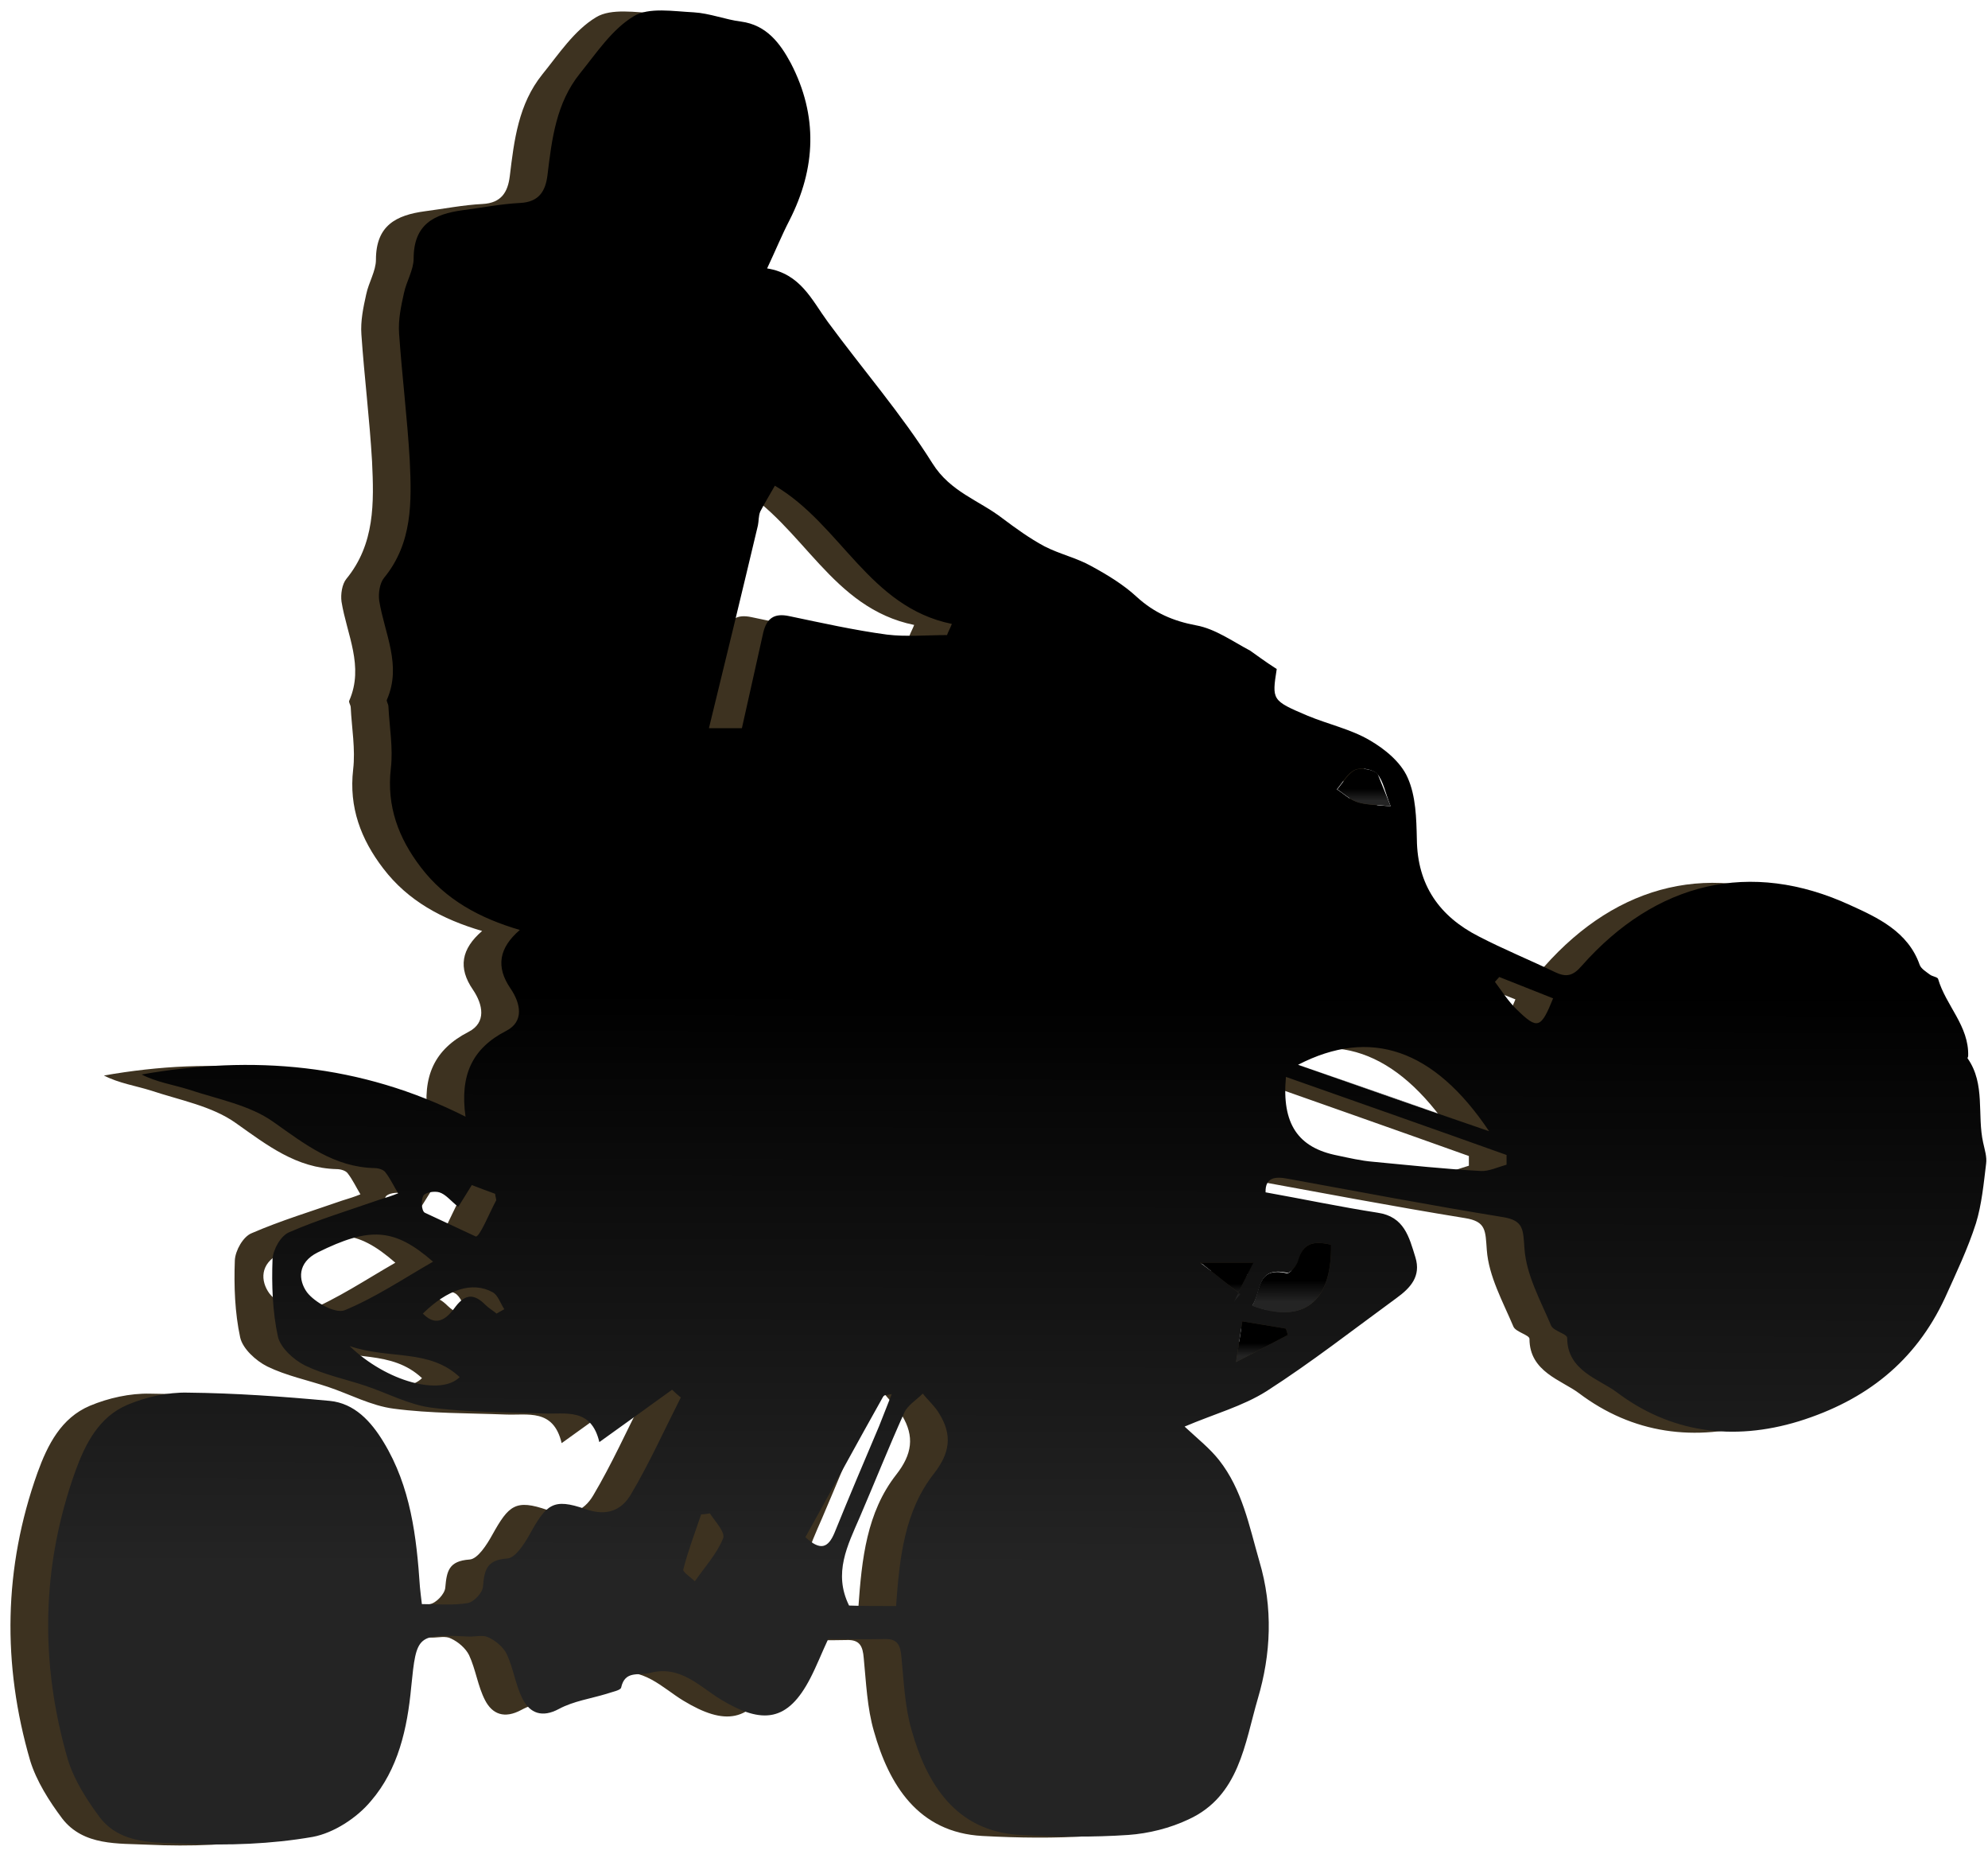 <svg width="760" height="710" viewBox="0 0 760 710" fill="none" xmlns="http://www.w3.org/2000/svg">
<g filter="url(#filter0_f)">
<path d="M473.674 256.101C471.82 267.964 471.82 268.15 485.352 273.896C493.323 277.233 502.035 279.086 509.265 283.35C515.011 286.687 521.128 291.692 523.724 297.623C526.875 304.667 527.06 313.194 527.246 321.165C527.431 338.775 535.958 350.639 550.787 358.239C560.426 363.244 570.436 367.322 580.075 371.956C584.339 373.995 586.934 373.439 590.271 369.546C618.632 337.477 654.779 328.765 692.965 346.375C703.16 351.009 715.023 356.385 719.472 369.175C720.028 370.658 721.882 371.771 723.365 372.883C724.292 373.624 726.331 373.81 726.516 374.551C729.482 384.746 738.38 392.532 738.009 404.025C738.009 404.395 737.638 404.766 737.824 404.951C744.682 414.776 741.346 426.454 743.755 437.206C744.312 439.801 745.238 442.581 744.868 445.176C743.941 452.776 743.199 460.747 740.975 467.977C737.824 477.801 733.375 487.07 729.111 496.523C717.804 520.807 698.896 535.636 673.316 543.607C647.92 551.392 624.008 547.87 603.617 532.485C596.944 527.48 584.71 524.328 584.71 511.723C584.71 510.241 579.519 509.128 578.593 507.089C574.514 497.45 569.139 487.811 568.397 477.801C567.841 470.386 568.212 466.864 560.056 465.567C532.621 461.118 505.372 455.928 477.938 450.923C473.118 449.996 469.225 450.367 469.411 456.113C483.869 458.708 497.957 461.674 512.231 463.899C522.426 465.381 524.28 473.167 526.689 480.952C528.914 488.182 524.836 492.631 519.46 496.523C502.962 508.572 486.835 521.177 469.781 532.114C460.698 537.86 449.762 540.826 438.454 545.646C443.645 550.465 448.093 553.987 451.615 558.436C460.513 569.744 463.108 583.461 467.001 596.993C472.377 614.974 471.45 632.769 466.445 649.637C461.44 666.691 459.401 686.896 439.937 695.794C432.893 699.131 424.737 701.17 416.952 701.726C403.234 702.653 389.332 702.467 375.614 701.726C350.96 700.428 339.838 682.077 334.092 661.686C331.497 652.789 331.126 643.15 330.199 633.696C329.828 629.247 328.716 626.652 323.711 626.837C316.297 627.022 308.882 626.837 302.209 626.837C299.614 632.398 297.76 637.218 295.35 641.852C286.823 658.35 277.184 659.647 261.242 650.008C253.271 645.189 245.671 636.662 233.993 639.813C229.73 640.925 224.539 638.701 223.056 645.374C222.871 646.486 219.534 647.042 217.495 647.784C211.378 649.637 204.89 650.564 199.329 653.53C192.841 657.052 188.207 655.198 185.427 649.823C182.646 644.447 181.905 638.145 179.31 632.583C178.012 629.988 175.231 627.579 172.451 626.281C170.412 625.169 167.631 625.91 165.222 625.91C145.016 624.983 144.831 624.983 142.792 645.189C141.309 661.13 137.787 676.701 127.407 688.75C122.031 695.238 113.133 700.984 105.162 702.467C89.221 705.248 72.723 705.804 56.596 705.062C45.288 704.506 31.942 705.619 23.786 695.053C18.781 688.379 13.961 680.779 11.551 672.994C0.8 636.105 1.356 599.217 14.332 562.885C18.225 552.134 23.415 541.939 34.352 537.304C41.396 534.338 49.737 532.485 57.337 532.67C75.503 532.855 93.669 534.153 111.65 535.821C121.104 536.748 127.407 543.607 132.226 551.578C142.607 568.631 144.831 587.724 146.129 607.003C146.314 608.856 146.499 610.525 146.87 613.491C152.802 613.491 158.734 614.047 164.295 613.12C166.705 612.749 170.041 609.227 170.227 606.817C170.783 600.515 171.524 596.622 179.495 596.066C182.646 595.881 186.168 590.32 188.207 586.612C194.51 575.305 197.105 572.895 209.339 577.158C217.681 580.124 223.242 577.529 226.764 571.597C233.808 559.734 239.554 546.943 245.857 534.524C244.745 533.597 243.632 532.67 242.52 531.558C233.622 538.046 224.725 544.348 214.715 551.578C211.564 538.231 201.739 541.012 193.212 540.641C178.939 540.085 164.666 540.27 150.578 538.417C141.865 537.304 133.709 532.855 125.367 530.075C117.582 527.48 109.426 525.811 102.196 522.289C97.748 520.065 92.743 515.431 91.816 511.167C89.777 501.714 89.406 491.518 89.777 481.694C89.962 477.987 92.928 472.611 96.265 471.313C107.387 466.494 119.065 462.972 130.743 458.894C133.153 458.152 135.563 457.411 137.787 456.484C136.119 453.703 134.821 450.923 132.968 448.513C132.226 447.401 130.187 446.845 128.704 446.845C113.319 446.474 102.196 437.762 90.147 429.235C81.064 422.747 68.83 420.522 57.708 416.815C51.776 414.961 45.474 414.035 39.727 411.069C81.991 403.654 123.143 406.805 163.553 427.196C161.329 411.254 166.148 401.059 179.124 394.385C185.983 390.863 184.685 384.005 180.793 378.258C175.046 369.917 176.344 362.688 184.315 355.829C169.114 351.38 155.953 344.336 146.499 331.916C137.973 320.794 133.338 308.56 135.007 294.101C135.933 286.316 134.451 278.16 134.08 270.374C134.08 269.447 133.153 268.335 133.524 267.779C139.27 254.618 132.597 242.569 130.558 229.964C130.187 227.183 130.743 223.291 132.411 221.252C143.348 207.905 142.977 192.149 142.236 176.393C141.309 160.266 139.27 143.953 138.158 127.826C137.787 122.636 138.899 117.446 140.012 112.441C140.938 107.992 143.719 103.543 143.719 99.279C143.719 86.118 151.504 82.226 162.441 80.743C169.67 79.816 177.085 78.333 184.5 77.962C191.729 77.591 194.139 73.328 194.881 67.396C196.549 53.493 198.217 39.776 207.3 28.469C213.603 20.683 219.534 11.6 227.876 6.595C233.622 3.073 243.076 4.742 250.862 5.112C256.979 5.483 262.911 7.893 268.842 8.634C278.667 9.932 283.857 16.976 287.935 24.576C298.316 44.596 297.574 64.616 287.379 84.635C284.413 90.382 282.004 96.314 278.852 102.987C291.643 105.026 295.906 115.036 302.023 123.377C315.37 141.543 330.199 158.597 342.063 177.505C348.921 188.441 359.858 191.593 368.756 198.451C373.946 202.344 379.322 206.237 384.883 209.203C390.629 212.169 397.302 213.652 402.864 216.803C408.981 220.139 415.098 223.847 420.103 228.481C426.776 234.598 434.005 237.749 442.903 239.418C450.132 240.715 456.806 245.535 463.479 249.057C465.889 250.725 469.04 253.135 473.674 256.101ZM281.818 186.032C280.15 188.998 278.111 192.334 276.257 195.856C275.516 197.525 275.701 199.564 275.33 201.232C269.213 226.998 262.911 252.95 256.608 278.716C260.13 278.716 264.95 278.716 269.213 278.716C271.994 266.111 274.774 254.062 277.369 242.198C278.667 236.823 281.447 234.598 287.379 235.896C299.799 238.491 312.219 241.271 324.638 242.94C332.238 243.867 339.838 243.125 347.624 243.125C348.18 241.642 348.921 240.345 349.478 238.862C317.78 232.374 307.214 201.047 281.818 186.032ZM328.16 614.232C329.458 595.881 331.311 578.085 342.619 563.627C348.736 555.841 349.663 548.982 344.843 541.012C343.175 538.046 340.58 535.821 338.355 533.041C335.946 535.451 332.609 537.49 331.311 540.27C325.38 553.431 320.004 566.963 314.258 580.31C309.623 591.061 304.062 601.627 310.179 614.047C315.37 614.232 321.302 614.232 328.16 614.232ZM561.539 445.547C561.539 444.249 561.539 443.137 561.539 441.84C533.548 431.83 505.557 422.005 477.196 411.995C475.528 429.976 481.83 439.059 496.845 442.025C501.294 442.952 505.928 444.064 510.562 444.435C524.28 445.732 537.997 447.215 551.714 447.957C554.68 448.142 558.202 446.474 561.539 445.547ZM151.134 482.621C136.304 469.645 126.85 469.274 107.016 479.099C99.231 482.991 99.601 489.665 102.938 494.299C105.904 498.192 113.875 502.64 117.397 501.158C129.075 496.338 139.826 489.109 151.134 482.621ZM481.83 407.361C506.67 416.074 529.47 424.044 554.865 432.757C533.733 401.244 509.45 393.088 481.83 407.361ZM494.435 476.133C488.133 474.65 483.684 475.206 482.016 482.065C481.46 483.918 478.864 487.07 477.752 486.884C465.889 484.289 467.928 493.928 464.406 499.304C483.869 506.719 494.806 498.006 494.435 476.133ZM293.496 587.91C299.243 593.285 302.209 591.988 304.618 586.241C310.179 572.524 315.926 558.992 321.672 545.461C323.155 541.753 324.638 537.86 326.492 533.226C324.453 533.597 323.526 533.597 323.341 533.968C313.331 551.763 303.692 569.558 293.496 587.91ZM167.446 472.982C168.929 473.352 172.636 464.084 175.231 459.264C175.417 458.894 175.046 458.152 174.861 456.669C172.266 455.742 169.3 454.63 165.963 453.333C164.295 456.113 162.812 458.337 160.773 461.674C157.807 459.264 155.953 456.855 153.543 456.113C151.69 455.557 148.168 456.113 147.426 457.411C146.499 459.079 146.685 463.157 147.982 463.899L167.446 472.982ZM119.25 514.875C133.524 528.592 154.1 533.968 161.329 526.738C149.651 515.802 134.451 520.065 119.25 514.875ZM256.979 578.827C255.867 579.012 254.754 579.197 253.642 579.197C251.232 586.241 248.637 593.1 246.784 600.329C246.598 601.256 249.749 603.295 251.232 604.778C254.94 599.403 259.574 594.398 261.984 588.466C263.096 586.241 259.018 581.978 256.979 578.827ZM517.236 308.56C515.011 302.999 514.455 298.921 512.045 296.14C510.377 294.472 505.928 293.545 503.518 294.657C500.738 295.955 498.884 299.477 496.66 302.072C499.255 303.74 501.479 305.965 504.26 306.892C507.411 308.004 510.933 308.004 517.236 308.56ZM579.334 381.966C572.475 379.185 565.617 376.59 558.758 373.81C558.202 374.366 557.646 375.107 557.09 375.663C559.87 379.371 562.28 383.263 565.617 386.415C573.402 394.015 574.7 393.459 579.334 381.966ZM459.772 495.04C458.845 495.967 458.103 497.079 457.176 498.006C459.586 493.187 461.996 488.367 464.591 482.991C456.991 482.991 450.318 482.991 444.386 482.991C449.947 487.07 454.767 491.148 459.772 495.04ZM175.417 502.455C176.344 501.899 177.456 501.343 178.383 500.787C176.9 498.562 175.973 495.411 173.934 494.299C166.148 490.035 156.695 493.187 147.241 502.455C152.802 508.201 156.88 503.753 159.846 499.675C163.739 494.67 167.075 495.04 171.153 499.118C172.451 500.416 174.119 501.343 175.417 502.455ZM458.103 520.992C465.889 516.914 472.006 513.763 477.938 510.611C477.752 509.87 477.382 508.943 477.196 508.202C471.82 507.275 466.259 506.348 460.513 505.421C459.772 510.241 459.215 514.133 458.103 520.992Z" fill="#3D3220"/>
</g>
<path d="M538.182 432.757C512.787 423.859 489.987 415.888 465.147 407.361L538.182 432.757Z" fill="#3D3220"/>
<path d="M477.752 476.133C478.123 498.006 467.186 506.719 447.537 499.489C451.059 493.928 449.205 484.289 460.884 487.07C461.996 487.255 464.591 484.104 465.147 482.25C467.001 475.206 471.45 474.65 477.752 476.133Z" fill="#3D3220"/>
<path d="M500.553 308.56C494.25 307.819 490.913 308.004 487.762 306.892C484.982 305.965 482.572 303.74 480.162 302.072C482.387 299.477 484.24 295.955 487.021 294.657C489.245 293.731 493.879 294.472 495.548 296.14" fill="#3D3220"/>
<path d="M443.089 495.04C438.084 491.148 433.264 487.255 427.888 482.991C433.82 482.991 440.679 482.991 448.094 482.991C445.313 488.367 442.903 493.187 440.679 498.006C441.42 496.894 442.162 495.967 443.089 495.04Z" fill="#3D3220"/>
<path d="M441.42 520.992C442.532 514.133 443.088 510.24 443.83 505.421C449.576 506.348 454.952 507.275 460.513 508.201C460.698 508.943 461.069 509.87 461.254 510.611C455.323 513.762 449.205 516.914 441.42 520.992Z" fill="#3D3220"/>
<path d="M488.084 255.708C486.231 267.571 486.231 267.756 499.762 273.503C507.733 276.84 516.446 278.693 523.675 282.957C529.421 286.293 535.539 291.298 538.134 297.23C541.285 304.274 541.47 312.801 541.656 320.772C541.841 338.382 550.368 350.245 565.197 357.845C574.837 362.85 584.846 366.928 594.486 371.563C598.749 373.602 601.344 373.046 604.681 369.153C633.042 337.084 669.189 328.372 707.375 345.982C717.57 350.616 729.434 355.992 733.882 368.782C734.439 370.265 736.292 371.377 737.775 372.489C738.702 373.231 740.741 373.416 740.926 374.158C743.892 384.353 752.79 392.138 752.419 403.631C752.419 404.002 752.049 404.373 752.234 404.558C759.093 414.383 755.756 426.061 758.166 436.812C758.722 439.407 759.649 442.188 759.278 444.783C758.351 452.383 757.609 460.354 755.385 467.583C752.234 477.408 747.785 486.676 743.522 496.13C732.214 520.413 713.307 535.243 687.726 543.214C662.33 550.999 638.418 547.477 618.027 532.091C611.354 527.086 599.12 523.935 599.12 511.33C599.12 509.847 593.93 508.735 593.003 506.696C588.925 497.057 583.549 487.418 582.807 477.408C582.251 469.993 582.622 466.471 574.466 465.174C547.031 460.725 519.782 455.534 492.348 450.529C487.528 449.603 483.635 449.973 483.821 455.72C498.28 458.315 512.368 461.281 526.641 463.505C536.836 464.988 538.69 472.774 541.1 480.559C543.324 487.788 539.246 492.237 533.87 496.13C517.372 508.179 501.245 520.784 484.192 531.721C475.109 537.467 464.172 540.433 452.864 545.253C458.055 550.072 462.504 553.594 466.026 558.043C474.923 569.35 477.518 583.068 481.411 596.599C486.787 614.58 485.86 632.376 480.855 649.244C475.85 666.298 473.811 686.503 454.347 695.401C447.303 698.737 439.147 700.776 431.362 701.333C417.644 702.259 403.742 702.074 390.025 701.333C365.371 700.035 354.249 681.683 348.502 661.293C345.907 652.395 345.536 642.756 344.609 633.302C344.239 628.854 343.126 626.258 338.122 626.444C330.707 626.629 323.292 626.444 316.619 626.444C314.024 632.005 312.17 636.824 309.76 641.459C301.233 657.956 291.594 659.254 275.652 649.615C267.682 644.795 260.082 636.268 248.403 639.42C244.14 640.532 238.95 638.307 237.467 644.981C237.281 646.093 233.945 646.649 231.906 647.39C225.788 649.244 219.301 650.171 213.74 653.137C207.252 656.659 202.617 654.805 199.837 649.429C197.056 644.054 196.315 637.751 193.72 632.19C192.422 629.595 189.642 627.185 186.861 625.888C184.822 624.776 182.042 625.517 179.632 625.517C159.427 624.59 159.241 624.59 157.202 644.795C155.719 660.737 152.197 676.308 141.817 688.357C136.441 694.845 127.543 700.591 119.573 702.074C103.631 704.854 87.133 705.411 71.006 704.669C59.699 704.113 46.352 705.225 38.196 694.659C33.191 687.986 28.371 680.386 25.962 672.6C15.21 635.712 15.766 598.824 28.742 562.492C32.635 551.74 37.825 541.545 48.762 536.911C55.806 533.945 64.147 532.091 71.748 532.277C89.914 532.462 108.08 533.76 126.06 535.428C135.514 536.355 141.817 543.214 146.636 551.184C157.017 568.238 159.241 587.331 160.539 606.609C160.724 608.463 160.91 610.131 161.28 613.097C167.212 613.097 173.144 613.653 178.705 612.727C181.115 612.356 184.451 608.834 184.637 606.424C185.193 600.122 185.934 596.229 193.905 595.673C197.056 595.487 200.578 589.926 202.617 586.219C208.92 574.911 211.515 572.502 223.749 576.765C232.091 579.731 237.652 577.136 241.174 571.204C248.218 559.341 253.964 546.55 260.267 534.13C259.155 533.204 258.042 532.277 256.93 531.165C248.033 537.652 239.135 543.955 229.125 551.184C225.974 537.838 216.149 540.618 207.622 540.248C193.349 539.692 179.076 539.877 164.988 538.023C156.275 536.911 148.119 532.462 139.778 529.682C131.992 527.086 123.836 525.418 116.607 521.896C112.158 519.672 107.153 515.038 106.226 510.774C104.187 501.32 103.816 491.125 104.187 481.301C104.372 477.593 107.338 472.218 110.675 470.92C121.797 466.1 133.475 462.578 145.153 458.5C147.563 457.759 149.973 457.017 152.197 456.09C150.529 453.31 149.231 450.529 147.378 448.12C146.636 447.007 144.597 446.451 143.114 446.451C127.729 446.081 116.607 437.368 104.558 428.841C95.475 422.353 83.24 420.129 72.118 416.422C66.186 414.568 59.884 413.641 54.138 410.675C96.401 403.261 137.553 406.412 177.963 426.802C175.739 410.861 180.559 400.665 193.534 393.992C200.393 390.47 199.095 383.612 195.203 377.865C189.456 369.524 190.754 362.294 198.725 355.436C183.525 350.987 170.363 343.943 160.91 331.523C152.383 320.401 147.748 308.167 149.417 293.708C150.344 285.923 148.861 277.766 148.49 269.981C148.49 269.054 147.563 267.942 147.934 267.386C153.68 254.225 147.007 242.176 144.968 229.571C144.597 226.79 145.153 222.897 146.822 220.858C157.758 207.512 157.388 191.756 156.646 175.999C155.719 159.872 153.68 143.56 152.568 127.433C152.197 122.243 153.309 117.052 154.422 112.047C155.349 107.598 158.129 103.15 158.129 98.886C158.129 85.725 165.915 81.832 176.851 80.349C184.081 79.422 191.495 77.939 198.91 77.569C206.139 77.198 208.549 72.935 209.291 67.003C210.959 53.1 212.627 39.383 221.71 28.076C228.013 20.29 233.945 11.207 242.286 6.202C248.033 2.68 257.486 4.348 265.272 4.719C271.389 5.09 277.321 7.5 283.253 8.241C293.077 9.539 298.267 16.583 302.345 24.183C312.726 44.203 311.985 64.222 301.789 84.242C298.823 89.989 296.414 95.92 293.262 102.593C306.053 104.633 310.316 114.642 316.433 122.984C329.78 141.15 344.609 158.204 356.473 177.111C363.332 188.048 374.268 191.199 383.166 198.058C388.356 201.951 393.732 205.844 399.293 208.809C405.039 211.775 411.713 213.258 417.274 216.41C423.391 219.746 429.508 223.453 434.513 228.088C441.186 234.205 448.416 237.356 457.313 239.024C464.543 240.322 471.216 245.142 477.889 248.664C480.299 250.332 483.45 252.742 488.084 255.708ZM296.228 185.638C294.56 188.604 292.521 191.941 290.667 195.463C289.926 197.131 290.111 199.17 289.74 200.839C283.623 226.605 277.321 252.556 271.018 278.322C274.54 278.322 279.36 278.322 283.623 278.322C286.404 265.717 289.184 253.668 291.779 241.805C293.077 236.429 295.858 234.205 301.789 235.502C314.209 238.098 326.629 240.878 339.048 242.546C346.648 243.473 354.249 242.732 362.034 242.732C362.59 241.249 363.332 239.951 363.888 238.468C332.19 231.98 321.624 200.653 296.228 185.638ZM342.57 613.839C343.868 595.487 345.722 577.692 357.029 563.233C363.146 555.448 364.073 548.589 359.254 540.618C357.585 537.652 354.99 535.428 352.766 532.648C350.356 535.057 347.019 537.096 345.722 539.877C339.79 553.038 334.414 566.57 328.668 579.916C324.034 590.668 318.472 601.234 324.59 613.653C329.78 613.839 335.712 613.839 342.57 613.839ZM575.949 445.154C575.949 443.856 575.949 442.744 575.949 441.446C547.958 431.437 519.968 421.612 491.606 411.602C489.938 429.583 496.241 438.666 511.255 441.632C515.704 442.559 520.338 443.671 524.973 444.042C538.69 445.339 552.407 446.822 566.124 447.564C569.09 447.749 572.612 446.081 575.949 445.154ZM165.544 482.227C150.714 469.252 141.261 468.881 121.426 478.705C113.641 482.598 114.011 489.271 117.348 493.906C120.314 497.798 128.285 502.247 131.807 500.764C143.485 495.945 154.236 488.715 165.544 482.227ZM496.241 406.968C521.08 415.68 543.88 423.651 569.276 432.363C548.144 400.851 523.86 392.695 496.241 406.968ZM508.846 475.74C502.543 474.257 498.094 474.813 496.426 481.671C495.87 483.525 493.275 486.676 492.162 486.491C480.299 483.896 482.338 493.535 478.816 498.911C498.28 506.325 509.216 497.613 508.846 475.74ZM307.906 587.516C313.653 592.892 316.619 591.595 319.029 585.848C324.59 572.131 330.336 558.599 336.082 545.067C337.565 541.36 339.048 537.467 340.902 532.833C338.863 533.204 337.936 533.204 337.751 533.574C327.741 551.37 318.102 569.165 307.906 587.516ZM181.856 472.588C183.339 472.959 187.046 463.691 189.642 458.871C189.827 458.5 189.456 457.759 189.271 456.276C186.676 455.349 183.71 454.237 180.373 452.939C178.705 455.72 177.222 457.944 175.183 461.281C172.217 458.871 170.363 456.461 167.954 455.72C166.1 455.164 162.578 455.72 161.836 457.017C160.91 458.686 161.095 462.764 162.393 463.505L181.856 472.588ZM133.66 514.481C147.934 528.199 168.51 533.574 175.739 526.345C164.061 515.408 148.861 519.672 133.66 514.481ZM271.389 578.433C270.277 578.619 269.165 578.804 268.052 578.804C265.643 585.848 263.047 592.707 261.194 599.936C261.008 600.863 264.16 602.902 265.643 604.385C269.35 599.009 273.984 594.004 276.394 588.073C277.506 585.848 273.428 581.585 271.389 578.433ZM531.646 308.167C529.421 302.606 528.865 298.528 526.455 295.747C524.787 294.079 520.338 293.152 517.929 294.264C515.148 295.562 513.294 299.084 511.07 301.679C513.665 303.347 515.89 305.572 518.67 306.498C521.821 307.611 525.343 307.611 531.646 308.167ZM593.744 381.572C586.885 378.792 580.027 376.197 573.168 373.416C572.612 373.972 572.056 374.714 571.5 375.27C574.281 378.977 576.69 382.87 580.027 386.021C587.812 393.621 589.11 393.065 593.744 381.572ZM474.182 494.647C473.255 495.574 472.513 496.686 471.587 497.613C473.996 492.793 476.406 487.974 479.001 482.598C471.401 482.598 464.728 482.598 458.796 482.598C464.357 486.676 469.177 490.754 474.182 494.647ZM189.827 502.062C190.754 501.506 191.866 500.95 192.793 500.393C191.31 498.169 190.383 495.018 188.344 493.906C180.559 489.642 171.105 492.793 161.651 502.062C167.212 507.808 171.29 503.359 174.256 499.281C178.149 494.276 181.485 494.647 185.564 498.725C186.861 500.023 188.529 500.95 189.827 502.062ZM472.513 520.599C480.299 516.52 486.416 513.369 492.348 510.218C492.162 509.476 491.792 508.55 491.606 507.808C486.231 506.881 480.67 505.954 474.923 505.028C474.182 509.847 473.626 513.74 472.513 520.599Z" fill="url(#paint0_linear)"/>
<path d="M569.276 432.363C543.88 423.466 521.08 415.495 496.241 406.968L569.276 432.363Z" fill="url(#paint1_linear)"/>
<path d="M508.846 475.739C509.216 497.613 498.28 506.325 478.631 499.096C482.153 493.535 480.299 483.896 491.977 486.676C493.089 486.862 495.684 483.71 496.241 481.857C498.094 474.813 502.543 474.257 508.846 475.739Z" fill="url(#paint2_linear)"/>
<path d="M531.646 308.167C525.343 307.425 522.006 307.611 518.855 306.498C516.075 305.572 513.665 303.347 511.255 301.679C513.48 299.084 515.333 295.562 518.114 294.264C520.338 293.337 524.972 294.079 526.641 295.747" fill="url(#paint3_linear)"/>
<path d="M474.182 494.647C469.177 490.754 464.357 486.862 458.981 482.598C464.913 482.598 471.772 482.598 479.187 482.598C476.406 487.974 473.996 492.793 471.772 497.613C472.513 496.501 473.255 495.574 474.182 494.647Z" fill="url(#paint4_linear)"/>
<path d="M472.513 520.598C473.626 513.74 474.182 509.847 474.923 505.028C480.67 505.954 486.045 506.881 491.606 507.808C491.792 508.55 492.162 509.476 492.348 510.218C486.416 513.369 480.299 516.52 472.513 520.598Z" fill="url(#paint5_linear)"/>
<defs>
<filter id="filter0_f" x="0" y="0.393" width="748.953" height="708.968" filterUnits="userSpaceOnUse" color-interpolation-filters="sRGB">
<feFlood flood-opacity="0" result="BackgroundImageFix"/>
<feBlend mode="normal" in="SourceGraphic" in2="BackgroundImageFix" result="shape"/>
<feGaussianBlur stdDeviation="2" result="effect1_foregroundBlur"/>
</filter>
<linearGradient id="paint0_linear" x1="389.466" y1="379.05" x2="388.973" y2="704.968" gradientUnits="userSpaceOnUse">
<stop/>
<stop offset="0.675" stop-color="#242424"/>
</linearGradient>
<linearGradient id="paint1_linear" x1="532.815" y1="420.556" x2="532.809" y2="432.363" gradientUnits="userSpaceOnUse">
<stop/>
<stop offset="0.675" stop-color="#242424"/>
</linearGradient>
<linearGradient id="paint2_linear" x1="493.766" y1="489.259" x2="493.749" y2="501.588" gradientUnits="userSpaceOnUse">
<stop/>
<stop offset="0.675" stop-color="#242424"/>
</linearGradient>
<linearGradient id="paint3_linear" x1="521.466" y1="301.515" x2="521.459" y2="308.167" gradientUnits="userSpaceOnUse">
<stop/>
<stop offset="0.675" stop-color="#242424"/>
</linearGradient>
<linearGradient id="paint4_linear" x1="469.1" y1="490.632" x2="469.092" y2="497.613" gradientUnits="userSpaceOnUse">
<stop/>
<stop offset="0.675" stop-color="#242424"/>
</linearGradient>
<linearGradient id="paint5_linear" x1="482.446" y1="513.359" x2="482.437" y2="520.599" gradientUnits="userSpaceOnUse">
<stop/>
<stop offset="0.675" stop-color="#242424"/>
</linearGradient>
</defs>
</svg>
